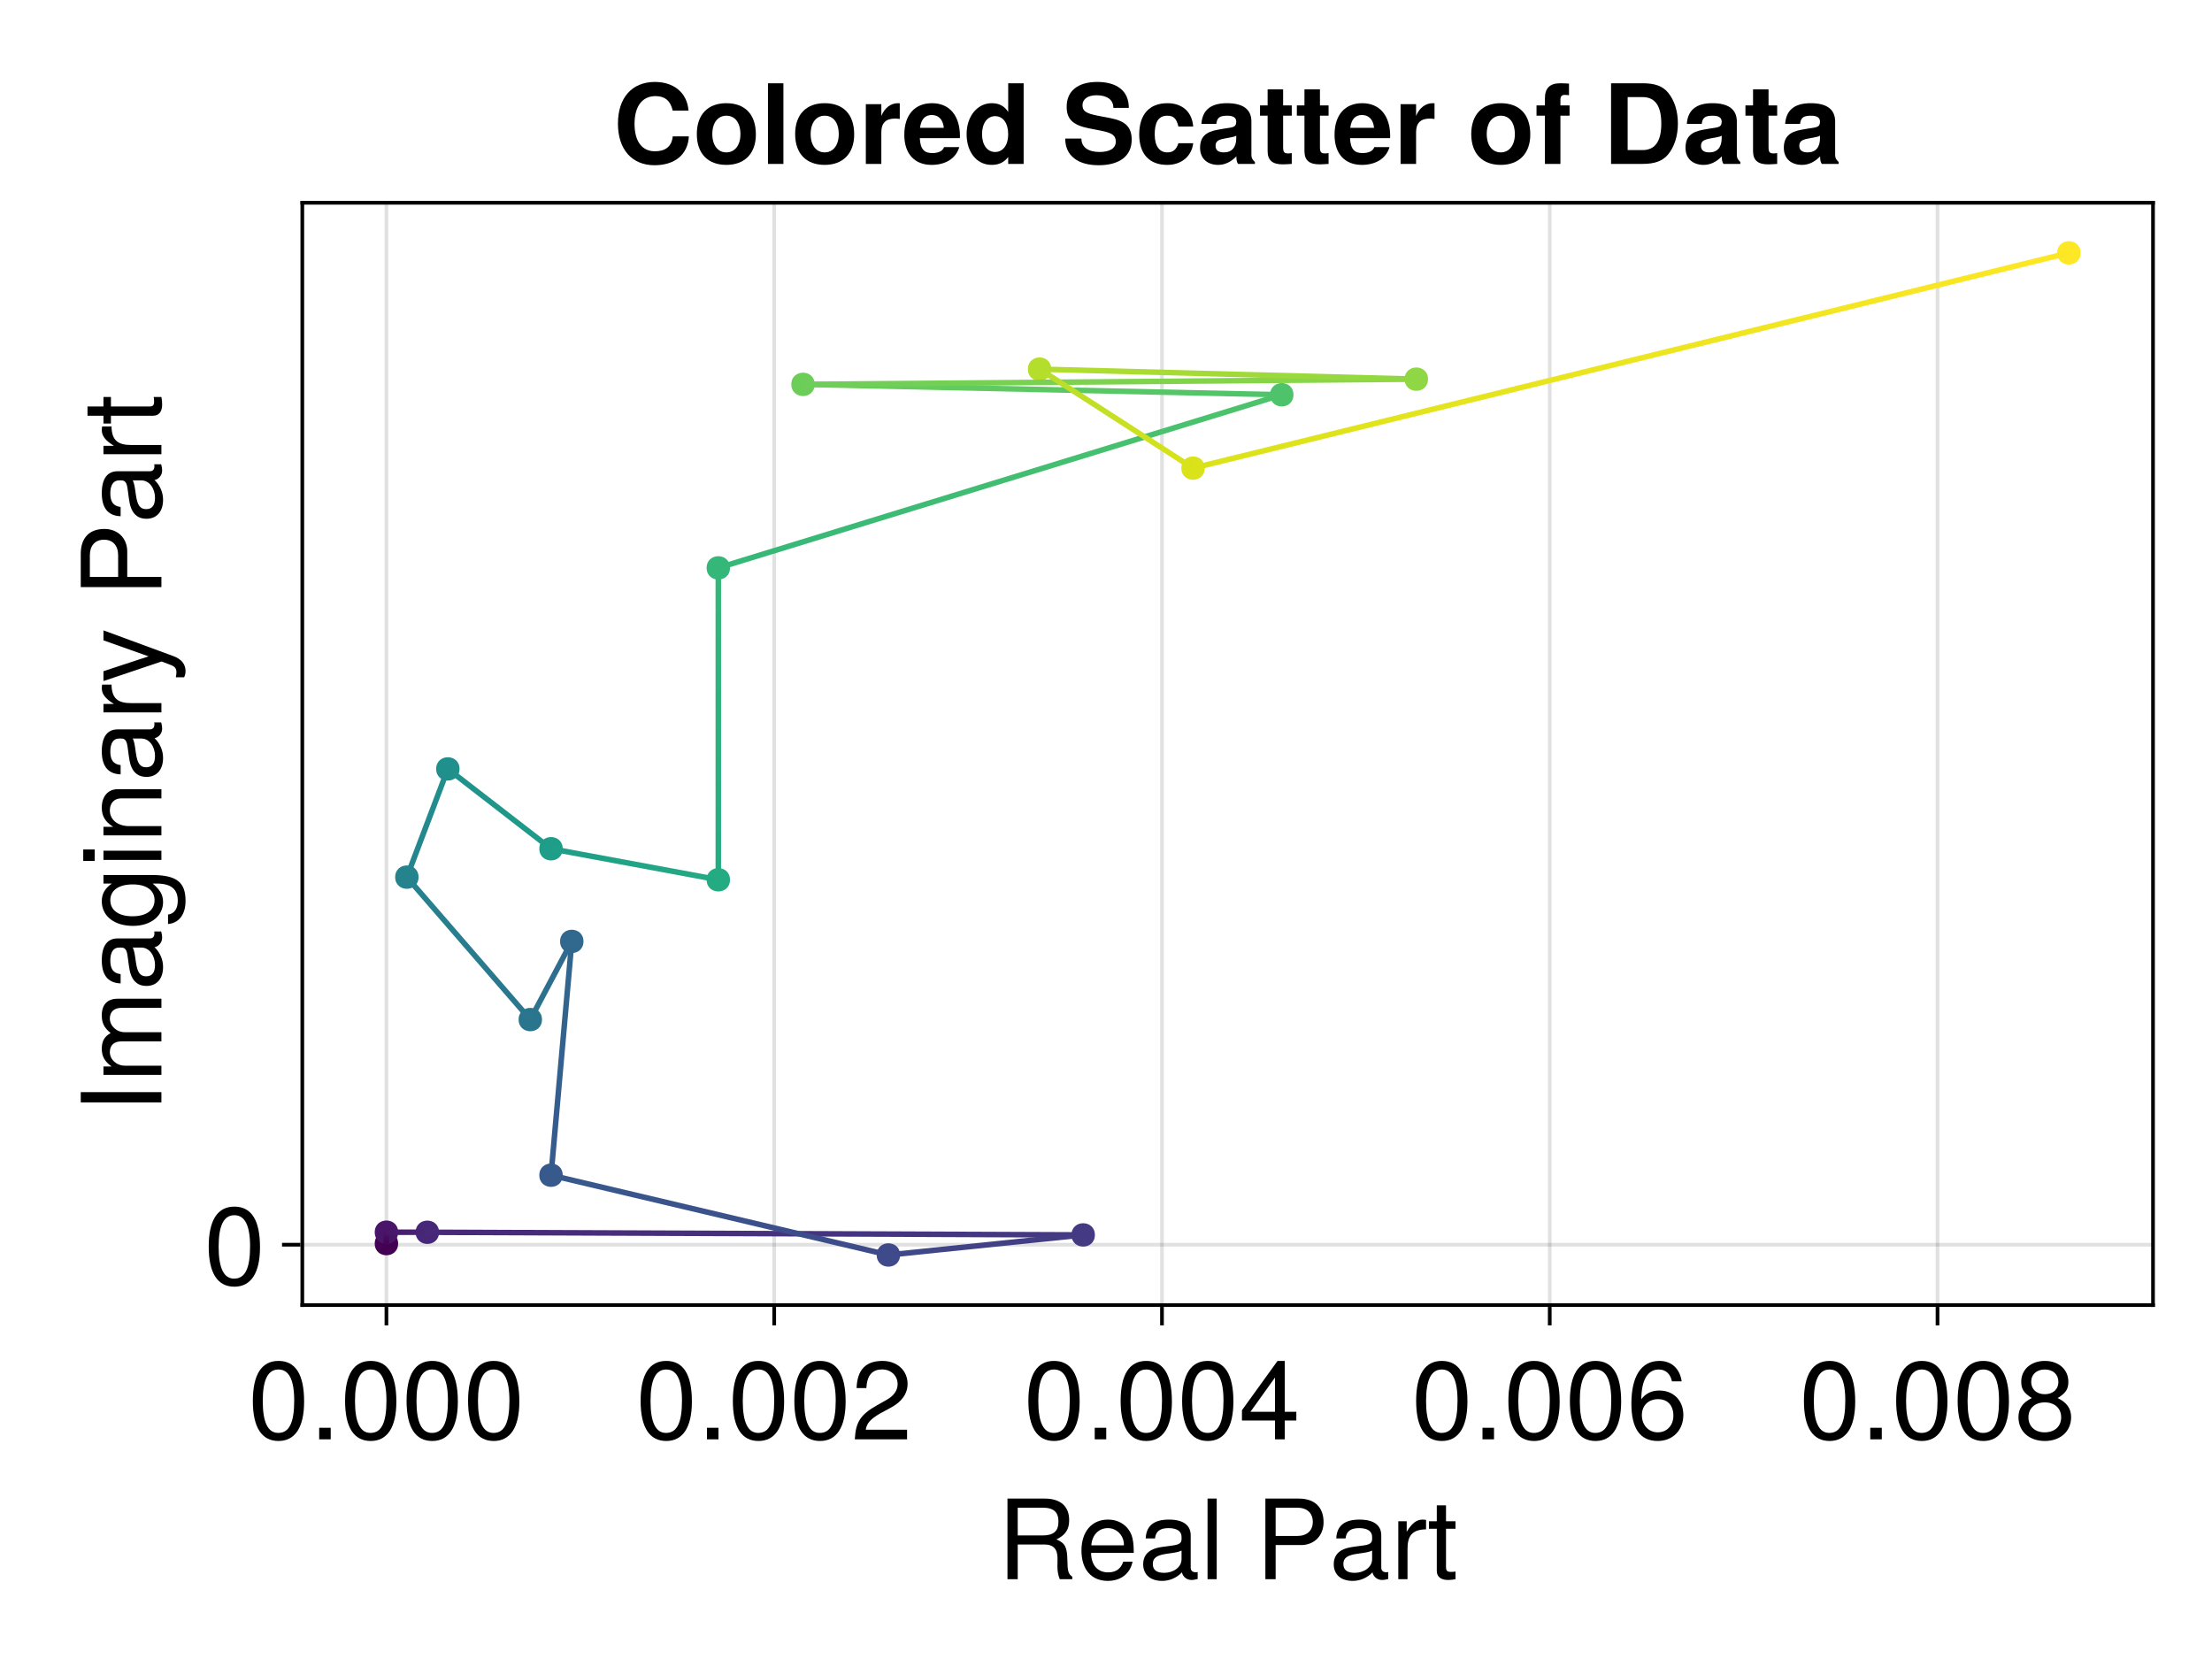 <?xml version="1.0" encoding="UTF-8"?>
<svg xmlns="http://www.w3.org/2000/svg" xmlns:xlink="http://www.w3.org/1999/xlink" width="600" height="450" viewBox="0 0 600 450">
<defs>
<g>
<g id="glyph-0-0-4bdaab80">
<path d="M 20.375 0 C 20.375 0 16.984 0 16.984 0 C 16.594 -0.906 16.312 -2.219 16.344 -3.562 C 16.344 -3.562 16.375 -5.516 16.375 -5.516 C 16.406 -8.219 15.234 -9.422 12.781 -9.422 C 12.781 -9.422 5.578 -9.422 5.578 -9.422 C 5.578 -9.422 5.578 0 5.578 0 C 5.578 0 2.797 0 2.797 0 C 2.797 0 2.797 -21.875 2.797 -21.875 C 2.797 -21.875 12.875 -21.875 12.875 -21.875 C 17.156 -21.875 19.531 -19.797 19.531 -16.016 C 19.531 -13.531 18.547 -12 16.078 -10.797 C 18.453 -9.781 18.984 -8.703 19.047 -5.094 C 19.078 -2.188 19.312 -1.406 20.375 -0.688 C 20.375 -0.688 20.375 0 20.375 0 Z M 16.625 -15.625 C 16.625 -18.094 15.453 -19.406 12.328 -19.406 C 12.328 -19.406 5.578 -19.406 5.578 -19.406 C 5.578 -19.406 5.578 -11.875 5.578 -11.875 C 5.578 -11.875 12.328 -11.875 12.328 -11.875 C 15.297 -11.875 16.625 -13.047 16.625 -15.625 Z M 16.625 -15.625 "/>
</g>
<g id="glyph-0-1-4bdaab80">
<path d="M 16.047 -0.062 C 15.234 0.156 14.844 0.203 14.344 0.203 C 13.109 0.203 12.031 -0.656 11.766 -1.859 C 10.375 -0.391 8.438 0.453 6.422 0.453 C 3.234 0.453 1.266 -1.234 1.266 -4.078 C 1.266 -6 2.188 -7.406 4.016 -8.156 C 4.984 -8.547 5.516 -8.672 9.062 -9.125 C 11.047 -9.359 11.672 -9.812 11.672 -10.859 C 11.672 -10.859 11.672 -11.516 11.672 -11.516 C 11.672 -13.016 10.406 -13.859 8.156 -13.859 C 5.812 -13.859 4.688 -12.984 4.469 -11.062 C 4.469 -11.062 1.953 -11.062 1.953 -11.062 C 2.094 -14.703 4.438 -16.172 8.25 -16.172 C 12.125 -16.172 14.156 -14.672 14.156 -11.875 C 14.156 -11.875 14.156 -3.125 14.156 -3.125 C 14.156 -2.344 14.641 -1.891 15.516 -1.891 C 15.656 -1.891 15.781 -1.891 16.047 -1.953 C 16.047 -1.953 16.047 -0.062 16.047 -0.062 Z M 11.672 -5.438 C 11.672 -5.438 11.672 -7.766 11.672 -7.766 C 10.828 -7.375 10.297 -7.266 7.656 -6.906 C 4.984 -6.516 3.875 -5.797 3.875 -4.141 C 3.875 -2.438 5.016 -1.734 6.953 -1.734 C 9.391 -1.734 11.672 -3.188 11.672 -5.438 Z M 11.672 -5.438 "/>
</g>
<g id="glyph-0-2-4bdaab80">
</g>
<g id="glyph-0-3-4bdaab80">
<path d="M 18.516 -15.453 C 18.516 -11.812 15.984 -9.266 12.391 -9.266 C 12.391 -9.266 5.516 -9.266 5.516 -9.266 C 5.516 -9.266 5.516 0 5.516 0 C 5.516 0 2.734 0 2.734 0 C 2.734 0 2.734 -21.875 2.734 -21.875 C 2.734 -21.875 11.766 -21.875 11.766 -21.875 C 16.078 -21.875 18.516 -19.562 18.516 -15.453 Z M 15.594 -15.562 C 15.594 -17.969 14.016 -19.406 11.344 -19.406 C 11.344 -19.406 5.516 -19.406 5.516 -19.406 C 5.516 -19.406 5.516 -11.734 5.516 -11.734 C 5.516 -11.734 11.344 -11.734 11.344 -11.734 C 14.016 -11.734 15.594 -13.172 15.594 -15.562 Z M 15.594 -15.562 "/>
</g>
<g id="glyph-0-4-4bdaab80">
<path d="M 9.625 -13.531 C 5.766 -13.469 4.594 -11.703 4.594 -8.156 C 4.594 -8.156 4.594 0 4.594 0 C 4.594 0 2.094 0 2.094 0 C 2.094 0 2.094 -15.719 2.094 -15.719 C 2.094 -15.719 4.375 -15.719 4.375 -15.719 C 4.375 -15.719 4.375 -12.875 4.375 -12.875 C 5.812 -15.203 7.047 -16.172 8.672 -16.172 C 9 -16.172 9.203 -16.141 9.625 -16.078 C 9.625 -16.078 9.625 -13.531 9.625 -13.531 Z M 9.625 -13.531 "/>
</g>
<g id="glyph-1-0-4bdaab80">
<path d="M 15.391 -7.141 C 15.391 -7.141 3.812 -7.141 3.812 -7.141 C 3.875 -3.547 5.812 -1.859 8.438 -1.859 C 10.438 -1.859 11.844 -2.703 12.547 -4.766 C 12.547 -4.766 15.062 -4.766 15.062 -4.766 C 14.438 -1.594 11.938 0.453 8.344 0.453 C 3.938 0.453 1.203 -2.609 1.203 -7.766 C 1.203 -12.938 4.016 -16.172 8.406 -16.172 C 11.344 -16.172 13.734 -14.609 14.766 -12.031 C 15.203 -10.859 15.391 -9.422 15.391 -7.141 Z M 12.719 -9.359 C 12.719 -11.812 10.828 -13.859 8.375 -13.859 C 5.844 -13.859 4.078 -11.969 3.875 -9.188 C 3.875 -9.188 12.688 -9.188 12.688 -9.188 C 12.719 -9.234 12.719 -9.359 12.719 -9.359 Z M 12.719 -9.359 "/>
</g>
<g id="glyph-1-1-4bdaab80">
<path d="M 4.531 0 C 4.531 0 2.047 0 2.047 0 C 2.047 0 2.047 -21.875 2.047 -21.875 C 2.047 -21.875 4.531 -21.875 4.531 -21.875 C 4.531 -21.875 4.531 0 4.531 0 Z M 4.531 0 "/>
</g>
<g id="glyph-1-2-4bdaab80">
<path d="M 7.625 0 C 6.781 0.156 6.188 0.203 5.578 0.203 C 3.625 0.203 2.547 -0.688 2.547 -2.281 C 2.547 -2.281 2.547 -13.688 2.547 -13.688 C 2.547 -13.688 0.422 -13.688 0.422 -13.688 C 0.422 -13.688 0.422 -15.719 0.422 -15.719 C 0.422 -15.719 2.547 -15.719 2.547 -15.719 C 2.547 -15.719 2.547 -20.047 2.547 -20.047 C 2.547 -20.047 5.047 -20.047 5.047 -20.047 C 5.047 -20.047 5.047 -15.719 5.047 -15.719 C 5.047 -15.719 7.625 -15.719 7.625 -15.719 C 7.625 -15.719 7.625 -13.688 7.625 -13.688 C 7.625 -13.688 5.047 -13.688 5.047 -13.688 C 5.047 -13.688 5.047 -3.391 5.047 -3.391 C 5.047 -2.281 5.344 -1.984 6.422 -1.984 C 6.906 -1.984 7.297 -2.016 7.625 -2.094 C 7.625 -2.094 7.625 0 7.625 0 Z M 7.625 0 "/>
</g>
<g id="glyph-2-0-4bdaab80">
<path d="M 16.047 -0.062 C 15.234 0.156 14.844 0.203 14.344 0.203 C 13.109 0.203 12.031 -0.656 11.766 -1.859 C 10.375 -0.391 8.438 0.453 6.422 0.453 C 3.234 0.453 1.266 -1.234 1.266 -4.078 C 1.266 -6 2.188 -7.406 4.016 -8.156 C 4.984 -8.547 5.516 -8.672 9.062 -9.125 C 11.047 -9.359 11.672 -9.812 11.672 -10.859 C 11.672 -10.859 11.672 -11.516 11.672 -11.516 C 11.672 -13.016 10.406 -13.859 8.156 -13.859 C 5.812 -13.859 4.688 -12.984 4.469 -11.062 C 4.469 -11.062 1.953 -11.062 1.953 -11.062 C 2.094 -14.703 4.438 -16.172 8.25 -16.172 C 12.125 -16.172 14.156 -14.672 14.156 -11.875 C 14.156 -11.875 14.156 -3.125 14.156 -3.125 C 14.156 -2.344 14.641 -1.891 15.516 -1.891 C 15.656 -1.891 15.781 -1.891 16.047 -1.953 C 16.047 -1.953 16.047 -0.062 16.047 -0.062 Z M 11.672 -5.438 C 11.672 -5.438 11.672 -7.766 11.672 -7.766 C 10.828 -7.375 10.297 -7.266 7.656 -6.906 C 4.984 -6.516 3.875 -5.797 3.875 -4.141 C 3.875 -2.438 5.016 -1.734 6.953 -1.734 C 9.391 -1.734 11.672 -3.188 11.672 -5.438 Z M 11.672 -5.438 "/>
</g>
<g id="glyph-3-0-4bdaab80">
<path d="M 15.203 -10.234 C 15.203 -3.234 12.75 0.453 8.25 0.453 C 3.688 0.453 1.297 -3.234 1.297 -10.406 C 1.297 -17.547 3.656 -21.266 8.25 -21.266 C 12.875 -21.266 15.203 -17.609 15.203 -10.234 Z M 12.516 -10.469 C 12.516 -16.172 11.094 -18.938 8.25 -18.938 C 5.406 -18.938 3.984 -16.203 3.984 -10.375 C 3.984 -4.562 5.406 -1.734 8.188 -1.734 C 11.125 -1.734 12.516 -4.438 12.516 -10.469 Z M 12.516 -10.469 "/>
</g>
<g id="glyph-3-1-4bdaab80">
<path d="M 5.734 0 C 5.734 0 2.609 0 2.609 0 C 2.609 0 2.609 -3.125 2.609 -3.125 C 2.609 -3.125 5.734 -3.125 5.734 -3.125 C 5.734 -3.125 5.734 0 5.734 0 Z M 5.734 0 "/>
</g>
<g id="glyph-4-0-4bdaab80">
<path d="M 15.203 -10.234 C 15.203 -3.234 12.75 0.453 8.25 0.453 C 3.688 0.453 1.297 -3.234 1.297 -10.406 C 1.297 -17.547 3.656 -21.266 8.25 -21.266 C 12.875 -21.266 15.203 -17.609 15.203 -10.234 Z M 12.516 -10.469 C 12.516 -16.172 11.094 -18.938 8.25 -18.938 C 5.406 -18.938 3.984 -16.203 3.984 -10.375 C 3.984 -4.562 5.406 -1.734 8.188 -1.734 C 11.125 -1.734 12.516 -4.438 12.516 -10.469 Z M 12.516 -10.469 "/>
</g>
<g id="glyph-4-1-4bdaab80">
<path d="M 5.734 0 C 5.734 0 2.609 0 2.609 0 C 2.609 0 2.609 -3.125 2.609 -3.125 C 2.609 -3.125 5.734 -3.125 5.734 -3.125 C 5.734 -3.125 5.734 0 5.734 0 Z M 5.734 0 "/>
</g>
<g id="glyph-4-2-4bdaab80">
<path d="M 15.328 -15.031 C 15.328 -12.422 13.797 -10.203 10.828 -8.609 C 10.828 -8.609 7.828 -6.984 7.828 -6.984 C 5.219 -5.453 4.266 -4.344 3.984 -2.609 C 3.984 -2.609 15.188 -2.609 15.188 -2.609 C 15.188 -2.609 15.188 0 15.188 0 C 15.188 0 1.016 0 1.016 0 C 1.266 -4.688 2.547 -6.688 6.984 -9.203 C 6.984 -9.203 9.75 -10.766 9.75 -10.766 C 11.641 -11.844 12.625 -13.297 12.625 -14.969 C 12.625 -17.25 10.828 -18.953 8.438 -18.953 C 5.812 -18.953 4.344 -17.453 4.141 -13.891 C 4.141 -13.891 1.5 -13.891 1.5 -13.891 C 1.656 -19.047 4.172 -21.266 8.516 -21.266 C 12.547 -21.266 15.328 -18.625 15.328 -15.031 Z M 15.328 -15.031 "/>
</g>
<g id="glyph-5-0-4bdaab80">
<path d="M 15.203 -10.234 C 15.203 -3.234 12.75 0.453 8.25 0.453 C 3.688 0.453 1.297 -3.234 1.297 -10.406 C 1.297 -17.547 3.656 -21.266 8.25 -21.266 C 12.875 -21.266 15.203 -17.609 15.203 -10.234 Z M 12.516 -10.469 C 12.516 -16.172 11.094 -18.938 8.25 -18.938 C 5.406 -18.938 3.984 -16.203 3.984 -10.375 C 3.984 -4.562 5.406 -1.734 8.188 -1.734 C 11.125 -1.734 12.516 -4.438 12.516 -10.469 Z M 12.516 -10.469 "/>
</g>
<g id="glyph-5-1-4bdaab80">
<path d="M 5.734 0 C 5.734 0 2.609 0 2.609 0 C 2.609 0 2.609 -3.125 2.609 -3.125 C 2.609 -3.125 5.734 -3.125 5.734 -3.125 C 5.734 -3.125 5.734 0 5.734 0 Z M 5.734 0 "/>
</g>
<g id="glyph-6-0-4bdaab80">
<path d="M 15.203 -10.234 C 15.203 -3.234 12.75 0.453 8.25 0.453 C 3.688 0.453 1.297 -3.234 1.297 -10.406 C 1.297 -17.547 3.656 -21.266 8.25 -21.266 C 12.875 -21.266 15.203 -17.609 15.203 -10.234 Z M 12.516 -10.469 C 12.516 -16.172 11.094 -18.938 8.25 -18.938 C 5.406 -18.938 3.984 -16.203 3.984 -10.375 C 3.984 -4.562 5.406 -1.734 8.188 -1.734 C 11.125 -1.734 12.516 -4.438 12.516 -10.469 Z M 12.516 -10.469 "/>
</g>
<g id="glyph-7-0-4bdaab80">
<path d="M 15.203 -10.234 C 15.203 -3.234 12.75 0.453 8.25 0.453 C 3.688 0.453 1.297 -3.234 1.297 -10.406 C 1.297 -17.547 3.656 -21.266 8.25 -21.266 C 12.875 -21.266 15.203 -17.609 15.203 -10.234 Z M 12.516 -10.469 C 12.516 -16.172 11.094 -18.938 8.25 -18.938 C 5.406 -18.938 3.984 -16.203 3.984 -10.375 C 3.984 -4.562 5.406 -1.734 8.188 -1.734 C 11.125 -1.734 12.516 -4.438 12.516 -10.469 Z M 12.516 -10.469 "/>
</g>
<g id="glyph-7-1-4bdaab80">
<path d="M 15.594 -5.094 C 15.594 -5.094 12.453 -5.094 12.453 -5.094 C 12.453 -5.094 12.453 0 12.453 0 C 12.453 0 9.812 0 9.812 0 C 9.812 0 9.812 -5.094 9.812 -5.094 C 9.812 -5.094 0.844 -5.094 0.844 -5.094 C 0.844 -5.094 0.844 -7.891 0.844 -7.891 C 0.844 -7.891 10.5 -21.266 10.5 -21.266 C 10.5 -21.266 12.453 -21.266 12.453 -21.266 C 12.453 -21.266 12.453 -7.469 12.453 -7.469 C 12.453 -7.469 15.594 -7.469 15.594 -7.469 C 15.594 -7.469 15.594 -5.094 15.594 -5.094 Z M 9.812 -7.469 C 9.812 -7.469 9.812 -16.766 9.812 -16.766 C 9.812 -16.766 3.156 -7.469 3.156 -7.469 C 3.156 -7.469 9.812 -7.469 9.812 -7.469 Z M 9.812 -7.469 "/>
</g>
<g id="glyph-7-2-4bdaab80">
<path d="M 15.391 -6.594 C 15.391 -2.438 12.484 0.453 8.438 0.453 C 3.562 0.453 1.297 -3.062 1.297 -9.688 C 1.297 -17.094 3.953 -21.266 8.906 -21.266 C 12.156 -21.266 14.438 -19.203 14.938 -15.719 C 14.938 -15.719 12.297 -15.719 12.297 -15.719 C 11.875 -17.766 10.594 -18.938 8.734 -18.938 C 5.703 -18.938 4.016 -16.047 3.984 -10.859 C 5.125 -12.422 6.781 -13.234 8.875 -13.234 C 12.688 -13.234 15.391 -10.562 15.391 -6.594 Z M 12.688 -6.391 C 12.688 -9.234 11.094 -10.891 8.547 -10.891 C 5.938 -10.891 4.141 -9.188 4.141 -6.547 C 4.141 -3.812 6 -1.891 8.453 -1.891 C 10.891 -1.891 12.688 -3.719 12.688 -6.391 Z M 12.688 -6.391 "/>
</g>
<g id="glyph-8-0-4bdaab80">
<path d="M 15.203 -10.234 C 15.203 -3.234 12.75 0.453 8.25 0.453 C 3.688 0.453 1.297 -3.234 1.297 -10.406 C 1.297 -17.547 3.656 -21.266 8.25 -21.266 C 12.875 -21.266 15.203 -17.609 15.203 -10.234 Z M 12.516 -10.469 C 12.516 -16.172 11.094 -18.938 8.25 -18.938 C 5.406 -18.938 3.984 -16.203 3.984 -10.375 C 3.984 -4.562 5.406 -1.734 8.188 -1.734 C 11.125 -1.734 12.516 -4.438 12.516 -10.469 Z M 12.516 -10.469 "/>
</g>
<g id="glyph-8-1-4bdaab80">
<path d="M 5.734 0 C 5.734 0 2.609 0 2.609 0 C 2.609 0 2.609 -3.125 2.609 -3.125 C 2.609 -3.125 5.734 -3.125 5.734 -3.125 C 5.734 -3.125 5.734 0 5.734 0 Z M 5.734 0 "/>
</g>
<g id="glyph-9-0-4bdaab80">
<path d="M 15.203 -10.234 C 15.203 -3.234 12.75 0.453 8.25 0.453 C 3.688 0.453 1.297 -3.234 1.297 -10.406 C 1.297 -17.547 3.656 -21.266 8.25 -21.266 C 12.875 -21.266 15.203 -17.609 15.203 -10.234 Z M 12.516 -10.469 C 12.516 -16.172 11.094 -18.938 8.25 -18.938 C 5.406 -18.938 3.984 -16.203 3.984 -10.375 C 3.984 -4.562 5.406 -1.734 8.188 -1.734 C 11.125 -1.734 12.516 -4.438 12.516 -10.469 Z M 12.516 -10.469 "/>
</g>
<g id="glyph-10-0-4bdaab80">
<path d="M 15.391 -6 C 15.391 -2.125 12.453 0.453 8.25 0.453 C 4.047 0.453 1.109 -2.125 1.109 -6.031 C 1.109 -8.375 2.312 -10.016 4.734 -11.188 C 2.578 -12.547 1.859 -13.625 1.859 -15.594 C 1.859 -18.938 4.5 -21.266 8.25 -21.266 C 12.031 -21.266 14.641 -18.938 14.641 -15.594 C 14.641 -13.594 13.922 -12.516 11.734 -11.188 C 14.188 -10.016 15.391 -8.375 15.391 -6 Z M 11.938 -15.547 C 11.938 -17.609 10.5 -18.938 8.25 -18.938 C 6.031 -18.938 4.562 -17.609 4.562 -15.562 C 4.562 -13.562 6.031 -12.234 8.25 -12.234 C 10.469 -12.234 11.938 -13.562 11.938 -15.547 Z M 12.688 -5.969 C 12.688 -8.453 10.891 -10.016 8.25 -10.016 C 5.609 -10.016 3.812 -8.453 3.812 -5.969 C 3.812 -3.484 5.609 -1.891 8.188 -1.891 C 10.891 -1.891 12.688 -3.453 12.688 -5.969 Z M 12.688 -5.969 "/>
</g>
<g id="glyph-11-0-4bdaab80">
<path d="M 0 -5.797 C 0 -5.797 0 -3 0 -3 C 0 -3 -21.875 -3 -21.875 -3 C -21.875 -3 -21.875 -5.797 -21.875 -5.797 C -21.875 -5.797 0 -5.797 0 -5.797 Z M 0 -5.797 "/>
</g>
<g id="glyph-11-1-4bdaab80">
<path d="M -2.578 -14.672 C 4.344 -14.672 6.547 -12.562 6.547 -7.656 C 6.547 -3.953 4.766 -1.656 1.797 -1.375 C 1.797 -1.375 1.797 -3.938 1.797 -3.938 C 3.719 -4.234 4.438 -5.766 4.438 -7.734 C 4.438 -10.656 2.844 -12.359 -1.312 -12.359 C -1.312 -12.359 -2.375 -12.359 -2.375 -12.359 C -0.391 -10.703 0.453 -9.328 0.453 -7.344 C 0.453 -3.656 -2.766 -0.875 -7.703 -0.875 C -12.812 -0.875 -16.172 -3.562 -16.172 -7.562 C -16.172 -9.562 -15.297 -11.094 -13.438 -12.359 C -13.438 -12.359 -15.719 -12.359 -15.719 -12.359 C -15.719 -12.359 -15.719 -14.672 -15.719 -14.672 C -15.719 -14.672 -2.578 -14.672 -2.578 -14.672 Z M -7.766 -12.125 C -11.578 -12.125 -13.859 -10.531 -13.859 -7.828 C -13.859 -5.156 -11.641 -3.484 -7.859 -3.484 C -4.047 -3.484 -1.859 -5.125 -1.859 -7.859 C -1.859 -10.5 -4.016 -12.125 -7.766 -12.125 Z M -7.766 -12.125 "/>
</g>
<g id="glyph-11-2-4bdaab80">
<path d="M 0 -4.594 C 0 -4.594 0 -2.094 0 -2.094 C 0 -2.094 -15.719 -2.094 -15.719 -2.094 C -15.719 -2.094 -15.719 -4.594 -15.719 -4.594 C -15.719 -4.594 0 -4.594 0 -4.594 Z M -18.094 -4.922 C -18.094 -4.922 -18.094 -1.797 -18.094 -1.797 C -18.094 -1.797 -21.203 -1.797 -21.203 -1.797 C -21.203 -1.797 -21.203 -4.922 -21.203 -4.922 C -21.203 -4.922 -18.094 -4.922 -18.094 -4.922 Z M -18.094 -4.922 "/>
</g>
<g id="glyph-12-0-4bdaab80">
<path d="M 0 -22.797 C 0 -22.797 0 -20.312 0 -20.312 C 0 -20.312 -10.828 -20.312 -10.828 -20.312 C -12.812 -20.312 -13.984 -19.266 -13.984 -17.438 C -13.984 -15.391 -12.156 -13.703 -9.875 -13.703 C -9.875 -13.703 0 -13.703 0 -13.703 C 0 -13.703 0 -11.219 0 -11.219 C 0 -11.219 -10.828 -11.219 -10.828 -11.219 C -12.844 -11.219 -13.984 -10.172 -13.984 -8.312 C -13.984 -6.266 -12.156 -4.625 -9.875 -4.625 C -9.875 -4.625 0 -4.625 0 -4.625 C 0 -4.625 0 -2.125 0 -2.125 C 0 -2.125 -15.719 -2.125 -15.719 -2.125 C -15.719 -2.125 -15.719 -4.406 -15.719 -4.406 C -15.719 -4.406 -13.5 -4.406 -13.5 -4.406 C -15.391 -5.766 -16.172 -7.141 -16.172 -9.234 C -16.172 -11.281 -15.453 -12.547 -13.766 -13.469 C -15.547 -14.938 -16.172 -16.203 -16.172 -18.297 C -16.172 -21.234 -14.609 -22.797 -11.797 -22.797 C -11.797 -22.797 0 -22.797 0 -22.797 Z M 0 -22.797 "/>
</g>
<g id="glyph-13-0-4bdaab80">
<path d="M -0.062 -16.047 C 0.156 -15.234 0.203 -14.844 0.203 -14.344 C 0.203 -13.109 -0.656 -12.031 -1.859 -11.766 C -0.391 -10.375 0.453 -8.438 0.453 -6.422 C 0.453 -3.234 -1.234 -1.266 -4.078 -1.266 C -6 -1.266 -7.406 -2.188 -8.156 -4.016 C -8.547 -4.984 -8.672 -5.516 -9.125 -9.062 C -9.359 -11.047 -9.812 -11.672 -10.859 -11.672 C -10.859 -11.672 -11.516 -11.672 -11.516 -11.672 C -13.016 -11.672 -13.859 -10.406 -13.859 -8.156 C -13.859 -5.812 -12.984 -4.688 -11.062 -4.469 C -11.062 -4.469 -11.062 -1.953 -11.062 -1.953 C -14.703 -2.094 -16.172 -4.438 -16.172 -8.25 C -16.172 -12.125 -14.672 -14.156 -11.875 -14.156 C -11.875 -14.156 -3.125 -14.156 -3.125 -14.156 C -2.344 -14.156 -1.891 -14.641 -1.891 -15.516 C -1.891 -15.656 -1.891 -15.781 -1.953 -16.047 C -1.953 -16.047 -0.062 -16.047 -0.062 -16.047 Z M -5.438 -11.672 C -5.438 -11.672 -7.766 -11.672 -7.766 -11.672 C -7.375 -10.828 -7.266 -10.297 -6.906 -7.656 C -6.516 -4.984 -5.797 -3.875 -4.141 -3.875 C -2.438 -3.875 -1.734 -5.016 -1.734 -6.953 C -1.734 -9.391 -3.188 -11.672 -5.438 -11.672 Z M -5.438 -11.672 "/>
</g>
<g id="glyph-14-0-4bdaab80">
<path d="M 0 -14.609 C 0 -14.609 0 -12.125 0 -12.125 C 0 -12.125 -10.891 -12.125 -10.891 -12.125 C -12.781 -12.125 -13.984 -10.859 -13.984 -8.875 C -13.984 -6.328 -11.875 -4.594 -8.672 -4.594 C -8.672 -4.594 0 -4.594 0 -4.594 C 0 -4.594 0 -2.094 0 -2.094 C 0 -2.094 -15.719 -2.094 -15.719 -2.094 C -15.719 -2.094 -15.719 -4.406 -15.719 -4.406 C -15.719 -4.406 -13.078 -4.406 -13.078 -4.406 C -15.266 -5.797 -16.172 -7.297 -16.172 -9.625 C -16.172 -12.656 -14.484 -14.609 -11.875 -14.609 C -11.875 -14.609 0 -14.609 0 -14.609 Z M 0 -14.609 "/>
</g>
<g id="glyph-15-0-4bdaab80">
<path d="M -0.062 -16.047 C 0.156 -15.234 0.203 -14.844 0.203 -14.344 C 0.203 -13.109 -0.656 -12.031 -1.859 -11.766 C -0.391 -10.375 0.453 -8.438 0.453 -6.422 C 0.453 -3.234 -1.234 -1.266 -4.078 -1.266 C -6 -1.266 -7.406 -2.188 -8.156 -4.016 C -8.547 -4.984 -8.672 -5.516 -9.125 -9.062 C -9.359 -11.047 -9.812 -11.672 -10.859 -11.672 C -10.859 -11.672 -11.516 -11.672 -11.516 -11.672 C -13.016 -11.672 -13.859 -10.406 -13.859 -8.156 C -13.859 -5.812 -12.984 -4.688 -11.062 -4.469 C -11.062 -4.469 -11.062 -1.953 -11.062 -1.953 C -14.703 -2.094 -16.172 -4.438 -16.172 -8.25 C -16.172 -12.125 -14.672 -14.156 -11.875 -14.156 C -11.875 -14.156 -3.125 -14.156 -3.125 -14.156 C -2.344 -14.156 -1.891 -14.641 -1.891 -15.516 C -1.891 -15.656 -1.891 -15.781 -1.953 -16.047 C -1.953 -16.047 -0.062 -16.047 -0.062 -16.047 Z M -5.438 -11.672 C -5.438 -11.672 -7.766 -11.672 -7.766 -11.672 C -7.375 -10.828 -7.266 -10.297 -6.906 -7.656 C -6.516 -4.984 -5.797 -3.875 -4.141 -3.875 C -2.438 -3.875 -1.734 -5.016 -1.734 -6.953 C -1.734 -9.391 -3.188 -11.672 -5.438 -11.672 Z M -5.438 -11.672 "/>
</g>
<g id="glyph-15-1-4bdaab80">
<path d="M -13.531 -9.625 C -13.469 -5.766 -11.703 -4.594 -8.156 -4.594 C -8.156 -4.594 0 -4.594 0 -4.594 C 0 -4.594 0 -2.094 0 -2.094 C 0 -2.094 -15.719 -2.094 -15.719 -2.094 C -15.719 -2.094 -15.719 -4.375 -15.719 -4.375 C -15.719 -4.375 -12.875 -4.375 -12.875 -4.375 C -15.203 -5.812 -16.172 -7.047 -16.172 -8.672 C -16.172 -9 -16.141 -9.203 -16.078 -9.625 C -16.078 -9.625 -13.531 -9.625 -13.531 -9.625 Z M -13.531 -9.625 "/>
</g>
<g id="glyph-15-2-4bdaab80">
<path d="M -15.719 -14.344 C -15.719 -14.344 3.297 -7.344 3.297 -7.344 C 5.547 -6.516 6.547 -5.062 6.547 -3.297 C 6.547 -2.641 6.422 -2.125 6.156 -1.625 C 6.156 -1.625 3.906 -1.625 3.906 -1.625 C 4.016 -2.156 4.078 -2.578 4.078 -2.938 C 4.078 -4.016 3.656 -4.531 2.547 -4.953 C 2.547 -4.953 0.062 -5.906 0.062 -5.906 C 0.062 -5.906 -15.719 -0.594 -15.719 -0.594 C -15.719 -0.594 -15.719 -3.266 -15.719 -3.266 C -15.719 -3.266 -3.484 -7.297 -3.484 -7.297 C -3.484 -7.297 -15.719 -11.641 -15.719 -11.641 C -15.719 -11.641 -15.719 -14.344 -15.719 -14.344 Z M -15.719 -14.344 "/>
</g>
<g id="glyph-15-3-4bdaab80">
</g>
<g id="glyph-15-4-4bdaab80">
<path d="M -15.453 -18.516 C -11.812 -18.516 -9.266 -15.984 -9.266 -12.391 C -9.266 -12.391 -9.266 -5.516 -9.266 -5.516 C -9.266 -5.516 0 -5.516 0 -5.516 C 0 -5.516 0 -2.734 0 -2.734 C 0 -2.734 -21.875 -2.734 -21.875 -2.734 C -21.875 -2.734 -21.875 -11.766 -21.875 -11.766 C -21.875 -16.078 -19.562 -18.516 -15.453 -18.516 Z M -15.562 -15.594 C -17.969 -15.594 -19.406 -14.016 -19.406 -11.344 C -19.406 -11.344 -19.406 -5.516 -19.406 -5.516 C -19.406 -5.516 -11.734 -5.516 -11.734 -5.516 C -11.734 -5.516 -11.734 -11.344 -11.734 -11.344 C -11.734 -14.016 -13.172 -15.594 -15.562 -15.594 Z M -15.562 -15.594 "/>
</g>
<g id="glyph-16-0-4bdaab80">
<path d="M -0.062 -16.047 C 0.156 -15.234 0.203 -14.844 0.203 -14.344 C 0.203 -13.109 -0.656 -12.031 -1.859 -11.766 C -0.391 -10.375 0.453 -8.438 0.453 -6.422 C 0.453 -3.234 -1.234 -1.266 -4.078 -1.266 C -6 -1.266 -7.406 -2.188 -8.156 -4.016 C -8.547 -4.984 -8.672 -5.516 -9.125 -9.062 C -9.359 -11.047 -9.812 -11.672 -10.859 -11.672 C -10.859 -11.672 -11.516 -11.672 -11.516 -11.672 C -13.016 -11.672 -13.859 -10.406 -13.859 -8.156 C -13.859 -5.812 -12.984 -4.688 -11.062 -4.469 C -11.062 -4.469 -11.062 -1.953 -11.062 -1.953 C -14.703 -2.094 -16.172 -4.438 -16.172 -8.25 C -16.172 -12.125 -14.672 -14.156 -11.875 -14.156 C -11.875 -14.156 -3.125 -14.156 -3.125 -14.156 C -2.344 -14.156 -1.891 -14.641 -1.891 -15.516 C -1.891 -15.656 -1.891 -15.781 -1.953 -16.047 C -1.953 -16.047 -0.062 -16.047 -0.062 -16.047 Z M -5.438 -11.672 C -5.438 -11.672 -7.766 -11.672 -7.766 -11.672 C -7.375 -10.828 -7.266 -10.297 -6.906 -7.656 C -6.516 -4.984 -5.797 -3.875 -4.141 -3.875 C -2.438 -3.875 -1.734 -5.016 -1.734 -6.953 C -1.734 -9.391 -3.188 -11.672 -5.438 -11.672 Z M -5.438 -11.672 "/>
</g>
<g id="glyph-17-0-4bdaab80">
<path d="M -13.531 -9.625 C -13.469 -5.766 -11.703 -4.594 -8.156 -4.594 C -8.156 -4.594 0 -4.594 0 -4.594 C 0 -4.594 0 -2.094 0 -2.094 C 0 -2.094 -15.719 -2.094 -15.719 -2.094 C -15.719 -2.094 -15.719 -4.375 -15.719 -4.375 C -15.719 -4.375 -12.875 -4.375 -12.875 -4.375 C -15.203 -5.812 -16.172 -7.047 -16.172 -8.672 C -16.172 -9 -16.141 -9.203 -16.078 -9.625 C -16.078 -9.625 -13.531 -9.625 -13.531 -9.625 Z M -13.531 -9.625 "/>
</g>
<g id="glyph-18-0-4bdaab80">
<path d="M 0 -7.625 C 0.156 -6.781 0.203 -6.188 0.203 -5.578 C 0.203 -3.625 -0.688 -2.547 -2.281 -2.547 C -2.281 -2.547 -13.688 -2.547 -13.688 -2.547 C -13.688 -2.547 -13.688 -0.422 -13.688 -0.422 C -13.688 -0.422 -15.719 -0.422 -15.719 -0.422 C -15.719 -0.422 -15.719 -2.547 -15.719 -2.547 C -15.719 -2.547 -20.047 -2.547 -20.047 -2.547 C -20.047 -2.547 -20.047 -5.047 -20.047 -5.047 C -20.047 -5.047 -15.719 -5.047 -15.719 -5.047 C -15.719 -5.047 -15.719 -7.625 -15.719 -7.625 C -15.719 -7.625 -13.688 -7.625 -13.688 -7.625 C -13.688 -7.625 -13.688 -5.047 -13.688 -5.047 C -13.688 -5.047 -3.391 -5.047 -3.391 -5.047 C -2.281 -5.047 -1.984 -5.344 -1.984 -6.422 C -1.984 -6.906 -2.016 -7.297 -2.094 -7.625 C -2.094 -7.625 0 -7.625 0 -7.625 Z M 0 -7.625 "/>
</g>
<g id="glyph-19-0-4bdaab80">
<path d="M 20.547 -7.469 C 20.281 -2.453 16.656 0.359 11.219 0.359 C 5.125 0.359 1.312 -3.906 1.312 -10.922 C 1.312 -18 5.156 -22.234 11.344 -22.234 C 16.266 -22.234 20.062 -19.5 20.453 -14.453 C 20.453 -14.453 16.172 -14.453 16.172 -14.453 C 15.516 -17.281 13.922 -18.391 11.484 -18.391 C 7.953 -18.391 5.812 -15.688 5.812 -10.859 C 5.812 -6.094 7.859 -3.422 11.344 -3.422 C 14.125 -3.422 15.906 -4.688 16.172 -7.469 C 16.172 -7.469 20.547 -7.469 20.547 -7.469 Z M 20.547 -7.469 "/>
</g>
<g id="glyph-19-1-4bdaab80">
<path d="M 6.203 0 C 6.203 0 2.016 0 2.016 0 C 2.016 0 2.016 -21.875 2.016 -21.875 C 2.016 -21.875 6.203 -21.875 6.203 -21.875 C 6.203 -21.875 6.203 0 6.203 0 Z M 6.203 0 "/>
</g>
<g id="glyph-19-2-4bdaab80">
<path d="M 15.75 -7.5 C 15.75 -7.5 15.719 -6.984 15.719 -6.984 C 15.719 -6.984 4.859 -6.984 4.859 -6.984 C 4.984 -3.844 6.234 -2.938 8.219 -2.938 C 9.75 -2.938 11.062 -3.391 11.438 -4.562 C 11.438 -4.562 15.562 -4.562 15.562 -4.562 C 14.641 -1.375 11.703 0.266 8.062 0.266 C 3.484 0.266 0.656 -2.703 0.656 -7.891 C 0.656 -13.312 3.516 -16.469 8.156 -16.469 C 12.938 -16.469 15.75 -13.078 15.75 -7.5 Z M 11.375 -9.781 C 11.156 -12.094 9.906 -13.266 8.094 -13.266 C 6.234 -13.266 5.188 -12.031 4.922 -9.781 C 4.922 -9.781 11.375 -9.781 11.375 -9.781 Z M 11.375 -9.781 "/>
</g>
<g id="glyph-20-0-4bdaab80">
<path d="M 17.062 -7.984 C 17.062 -2.797 13.984 0.266 9.062 0.266 C 4.078 0.266 1.047 -2.766 1.047 -8.094 C 1.047 -13.406 4.078 -16.469 9.031 -16.469 C 14.094 -16.469 17.062 -13.469 17.062 -7.984 Z M 12.875 -8.047 C 12.875 -11.219 11.375 -13.078 9.062 -13.078 C 6.781 -13.078 5.25 -11.188 5.25 -8.094 C 5.25 -5.016 6.781 -3.125 9.062 -3.125 C 11.312 -3.125 12.875 -5.016 12.875 -8.047 Z M 12.875 -8.047 "/>
</g>
<g id="glyph-20-1-4bdaab80">
<path d="M 16.344 0 C 16.344 0 12.156 0 12.156 0 C 12.156 0 12.156 -1.859 12.156 -1.859 C 11.094 -0.484 9.688 0.266 7.688 0.266 C 3.391 0.266 0.875 -3.484 0.875 -8.062 C 0.875 -12.953 3.812 -16.469 7.688 -16.469 C 9.688 -16.469 11.094 -15.719 12.156 -14.094 C 12.156 -14.094 12.156 -21.875 12.156 -21.875 C 12.156 -21.875 16.344 -21.875 16.344 -21.875 C 16.344 -21.875 16.344 0 16.344 0 Z M 12.156 -8.016 C 12.156 -11.094 10.734 -12.953 8.609 -12.953 C 6.516 -12.953 5.062 -11.062 5.062 -8.062 C 5.062 -5.094 6.516 -3.234 8.609 -3.234 C 10.703 -3.234 12.156 -5.062 12.156 -8.016 Z M 12.156 -8.016 "/>
</g>
<g id="glyph-20-2-4bdaab80">
</g>
<g id="glyph-20-3-4bdaab80">
<path d="M 15.656 -5.609 C 15.266 -2.156 12.547 0.266 8.609 0.266 C 3.812 0.266 1.016 -2.641 1.016 -7.984 C 1.016 -13.5 3.844 -16.469 8.672 -16.469 C 12.719 -16.469 15.359 -14.094 15.656 -10.141 C 15.656 -10.141 11.641 -10.141 11.641 -10.141 C 11.156 -12.266 10.344 -13.078 8.641 -13.078 C 6 -13.078 5.219 -10.953 5.219 -7.984 C 5.219 -4.828 6.516 -3.125 8.641 -3.125 C 10.266 -3.125 11.094 -3.938 11.641 -5.609 C 11.641 -5.609 15.656 -5.609 15.656 -5.609 Z M 15.656 -5.609 "/>
</g>
<g id="glyph-20-4-4bdaab80">
<path d="M 9.031 0 C 8.281 0.031 7.531 0.125 6.594 0.125 C 3.844 0.125 2.484 -0.938 2.484 -3.484 C 2.484 -3.484 2.484 -13.078 2.484 -13.078 C 2.484 -13.078 0.422 -13.078 0.422 -13.078 C 0.422 -13.078 0.422 -15.875 0.422 -15.875 C 0.422 -15.875 2.484 -15.875 2.484 -15.875 C 2.484 -15.875 2.484 -20.219 2.484 -20.219 C 2.484 -20.219 6.688 -20.219 6.688 -20.219 C 6.688 -20.219 6.688 -15.875 6.688 -15.875 C 6.688 -15.875 9.031 -15.875 9.031 -15.875 C 9.031 -15.875 9.031 -13.078 9.031 -13.078 C 9.031 -13.078 6.688 -13.078 6.688 -13.078 C 6.688 -13.078 6.688 -4.625 6.688 -4.625 C 6.688 -3.188 6.953 -2.844 8.062 -2.844 C 8.375 -2.844 8.609 -2.875 9.031 -2.938 C 9.031 -2.938 9.031 0 9.031 0 Z M 9.031 0 "/>
</g>
<g id="glyph-20-5-4bdaab80">
<path d="M 11.094 -12.188 C 10.531 -12.266 10.234 -12.297 9.781 -12.297 C 7.312 -12.297 6.094 -11.062 6.094 -8.609 C 6.094 -8.609 6.094 0 6.094 0 C 6.094 0 1.891 0 1.891 0 C 1.891 0 1.891 -16.203 1.891 -16.203 C 1.891 -16.203 6.094 -16.203 6.094 -16.203 C 6.094 -16.203 6.094 -13.016 6.094 -13.016 C 6.984 -15.203 8.672 -16.469 10.594 -16.469 C 10.703 -16.469 10.859 -16.469 11.094 -16.438 C 11.094 -16.438 11.094 -12.188 11.094 -12.188 Z M 11.094 -12.188 "/>
</g>
<g id="glyph-20-6-4bdaab80">
<path d="M 9.391 -13.078 C 9.391 -13.078 6.906 -13.078 6.906 -13.078 C 6.906 -13.078 6.906 0 6.906 0 C 6.906 0 2.703 0 2.703 0 C 2.703 0 2.703 -13.078 2.703 -13.078 C 2.703 -13.078 0.422 -13.078 0.422 -13.078 C 0.422 -13.078 0.422 -15.875 0.422 -15.875 C 0.422 -15.875 2.703 -15.875 2.703 -15.875 C 2.703 -15.875 2.703 -17.812 2.703 -17.812 C 2.703 -20.547 4.047 -21.875 6.844 -21.875 C 7.406 -21.875 8.453 -21.844 9.234 -21.781 C 9.234 -21.781 9.234 -18.625 9.234 -18.625 C 8.875 -18.688 8.406 -18.719 8.047 -18.719 C 7.266 -18.719 6.906 -18.297 6.906 -17.453 C 6.906 -17.453 6.906 -15.875 6.906 -15.875 C 6.906 -15.875 9.391 -15.875 9.391 -15.875 C 9.391 -15.875 9.391 -13.078 9.391 -13.078 Z M 9.391 -13.078 "/>
</g>
<g id="glyph-20-7-4bdaab80">
<path d="M 15.719 0 C 15.719 0 11.156 0 11.156 0 C 10.766 -0.484 10.688 -1.203 10.688 -2.047 C 9.203 -0.516 7.562 0.266 5.766 0.266 C 3.062 0.266 0.844 -1.234 0.844 -4.375 C 0.844 -7.312 2.406 -8.703 5.609 -9.266 C 5.609 -9.266 7.297 -9.562 7.297 -9.562 C 9.391 -9.938 10.656 -9.75 10.656 -11.453 C 10.656 -12.547 9.844 -13.078 8.219 -13.078 C 6.156 -13.078 5.453 -12.547 5.25 -10.859 C 5.25 -10.859 1.203 -10.859 1.203 -10.859 C 1.469 -14.609 3.75 -16.469 8.125 -16.469 C 12.516 -16.469 14.766 -14.797 14.766 -11.484 C 14.766 -11.484 14.766 -2.484 14.766 -2.484 C 14.766 -1.656 14.969 -1.203 15.719 -0.516 C 15.719 -0.516 15.719 0 15.719 0 Z M 10.656 -6.938 C 10.656 -6.938 10.656 -7.656 10.656 -7.656 C 10.172 -7.406 9.984 -7.344 8.875 -7.141 C 8.875 -7.141 7.438 -6.875 7.438 -6.875 C 5.703 -6.547 5.047 -6.094 5.047 -4.859 C 5.047 -3.656 5.906 -3.125 7.312 -3.125 C 9.453 -3.125 10.656 -4.5 10.656 -6.938 Z M 10.656 -6.938 "/>
</g>
<g id="glyph-21-0-4bdaab80">
<path d="M 17.062 -7.984 C 17.062 -2.797 13.984 0.266 9.062 0.266 C 4.078 0.266 1.047 -2.766 1.047 -8.094 C 1.047 -13.406 4.078 -16.469 9.031 -16.469 C 14.094 -16.469 17.062 -13.469 17.062 -7.984 Z M 12.875 -8.047 C 12.875 -11.219 11.375 -13.078 9.062 -13.078 C 6.781 -13.078 5.25 -11.188 5.25 -8.094 C 5.25 -5.016 6.781 -3.125 9.062 -3.125 C 11.312 -3.125 12.875 -5.016 12.875 -8.047 Z M 12.875 -8.047 "/>
</g>
<g id="glyph-21-1-4bdaab80">
<path d="M 11.094 -12.188 C 10.531 -12.266 10.234 -12.297 9.781 -12.297 C 7.312 -12.297 6.094 -11.062 6.094 -8.609 C 6.094 -8.609 6.094 0 6.094 0 C 6.094 0 1.891 0 1.891 0 C 1.891 0 1.891 -16.203 1.891 -16.203 C 1.891 -16.203 6.094 -16.203 6.094 -16.203 C 6.094 -16.203 6.094 -13.016 6.094 -13.016 C 6.984 -15.203 8.672 -16.469 10.594 -16.469 C 10.703 -16.469 10.859 -16.469 11.094 -16.438 C 11.094 -16.438 11.094 -12.188 11.094 -12.188 Z M 11.094 -12.188 "/>
</g>
<g id="glyph-22-0-4bdaab80">
<path d="M 18.984 -6.562 C 18.984 -2.125 15.656 0.359 10.016 0.359 C 4.438 0.359 0.953 -2.188 0.953 -6.875 C 0.953 -6.875 5.344 -6.875 5.344 -6.875 C 5.344 -4.531 7.203 -3.234 10.266 -3.234 C 12.984 -3.234 14.672 -4.203 14.672 -6.031 C 14.672 -7.797 13.562 -8.438 10.562 -9.031 C 10.562 -9.031 7.5 -9.625 7.5 -9.625 C 3.062 -10.5 1.344 -12.094 1.344 -15.516 C 1.344 -19.766 4.375 -22.234 9.625 -22.234 C 14.969 -22.234 18.203 -19.828 18.203 -15.203 C 18.203 -15.203 14.016 -15.203 14.016 -15.203 C 14.016 -17.438 12.266 -18.625 9.422 -18.625 C 7.109 -18.625 5.641 -17.578 5.641 -15.938 C 5.641 -14.344 6.562 -13.703 9.781 -13.078 C 9.781 -13.078 13.203 -12.422 13.203 -12.422 C 17.25 -11.641 18.984 -10.016 18.984 -6.562 Z M 18.984 -6.562 "/>
</g>
<g id="glyph-23-0-4bdaab80">
<path d="M 15.719 0 C 15.719 0 11.156 0 11.156 0 C 10.766 -0.484 10.688 -1.203 10.688 -2.047 C 9.203 -0.516 7.562 0.266 5.766 0.266 C 3.062 0.266 0.844 -1.234 0.844 -4.375 C 0.844 -7.312 2.406 -8.703 5.609 -9.266 C 5.609 -9.266 7.297 -9.562 7.297 -9.562 C 9.391 -9.938 10.656 -9.75 10.656 -11.453 C 10.656 -12.547 9.844 -13.078 8.219 -13.078 C 6.156 -13.078 5.453 -12.547 5.25 -10.859 C 5.25 -10.859 1.203 -10.859 1.203 -10.859 C 1.469 -14.609 3.75 -16.469 8.125 -16.469 C 12.516 -16.469 14.766 -14.797 14.766 -11.484 C 14.766 -11.484 14.766 -2.484 14.766 -2.484 C 14.766 -1.656 14.969 -1.203 15.719 -0.516 C 15.719 -0.516 15.719 0 15.719 0 Z M 10.656 -6.938 C 10.656 -6.938 10.656 -7.656 10.656 -7.656 C 10.172 -7.406 9.984 -7.344 8.875 -7.141 C 8.875 -7.141 7.438 -6.875 7.438 -6.875 C 5.703 -6.547 5.047 -6.094 5.047 -4.859 C 5.047 -3.656 5.906 -3.125 7.312 -3.125 C 9.453 -3.125 10.656 -4.5 10.656 -6.938 Z M 10.656 -6.938 "/>
</g>
<g id="glyph-23-1-4bdaab80">
<path d="M 15.75 -7.5 C 15.75 -7.5 15.719 -6.984 15.719 -6.984 C 15.719 -6.984 4.859 -6.984 4.859 -6.984 C 4.984 -3.844 6.234 -2.938 8.219 -2.938 C 9.75 -2.938 11.062 -3.391 11.438 -4.562 C 11.438 -4.562 15.562 -4.562 15.562 -4.562 C 14.641 -1.375 11.703 0.266 8.062 0.266 C 3.484 0.266 0.656 -2.703 0.656 -7.891 C 0.656 -13.312 3.516 -16.469 8.156 -16.469 C 12.938 -16.469 15.75 -13.078 15.75 -7.5 Z M 11.375 -9.781 C 11.156 -12.094 9.906 -13.266 8.094 -13.266 C 6.234 -13.266 5.188 -12.031 4.922 -9.781 C 4.922 -9.781 11.375 -9.781 11.375 -9.781 Z M 11.375 -9.781 "/>
</g>
<g id="glyph-23-2-4bdaab80">
<path d="M 20.438 -10.953 C 20.438 -7.562 19.469 -4.594 17.766 -2.547 C 16.266 -0.781 14.188 0 10.859 0 C 10.859 0 2.312 0 2.312 0 C 2.312 0 2.312 -21.875 2.312 -21.875 C 2.312 -21.875 10.859 -21.875 10.859 -21.875 C 14.219 -21.875 16.297 -21.125 17.766 -19.344 C 19.5 -17.281 20.438 -14.312 20.438 -10.953 Z M 15.938 -10.922 C 15.938 -15.75 14.25 -18.125 10.859 -18.125 C 10.859 -18.125 6.812 -18.125 6.812 -18.125 C 6.812 -18.125 6.812 -3.75 6.812 -3.75 C 6.812 -3.75 10.859 -3.75 10.859 -3.75 C 14.25 -3.75 15.938 -6.125 15.938 -10.922 Z M 15.938 -10.922 "/>
</g>
<g id="glyph-23-3-4bdaab80">
<path d="M 9.031 0 C 8.281 0.031 7.531 0.125 6.594 0.125 C 3.844 0.125 2.484 -0.938 2.484 -3.484 C 2.484 -3.484 2.484 -13.078 2.484 -13.078 C 2.484 -13.078 0.422 -13.078 0.422 -13.078 C 0.422 -13.078 0.422 -15.875 0.422 -15.875 C 0.422 -15.875 2.484 -15.875 2.484 -15.875 C 2.484 -15.875 2.484 -20.219 2.484 -20.219 C 2.484 -20.219 6.688 -20.219 6.688 -20.219 C 6.688 -20.219 6.688 -15.875 6.688 -15.875 C 6.688 -15.875 9.031 -15.875 9.031 -15.875 C 9.031 -15.875 9.031 -13.078 9.031 -13.078 C 9.031 -13.078 6.688 -13.078 6.688 -13.078 C 6.688 -13.078 6.688 -4.625 6.688 -4.625 C 6.688 -3.188 6.953 -2.844 8.062 -2.844 C 8.375 -2.844 8.609 -2.875 9.031 -2.938 C 9.031 -2.938 9.031 0 9.031 0 Z M 9.031 0 "/>
</g>
</g>
<linearGradient id="linear-pattern-0-4bdaab80" gradientUnits="userSpaceOnUse" x1="22.818" y1="282.321" x2="22.818" y2="279.231" gradientTransform="matrix(1, 0, 0, 1, 82, 55)">
<stop offset="0" stop-color="rgb(26.7%, 0.487%, 32.941%)" stop-opacity="1"/>
<stop offset="1" stop-color="rgb(28.153%, 8.521%, 40.825%)" stop-opacity="1"/>
</linearGradient>
<linearGradient id="linear-pattern-1-4bdaab80" gradientUnits="userSpaceOnUse" x1="22.818" y1="279.231" x2="33.912" y2="279.252" gradientTransform="matrix(1, 0, 0, 1, 82, 55)">
<stop offset="0" stop-color="rgb(28.153%, 8.521%, 40.825%)" stop-opacity="1"/>
<stop offset="1" stop-color="rgb(28.123%, 15.748%, 47.043%)" stop-opacity="1"/>
</linearGradient>
<linearGradient id="linear-pattern-2-4bdaab80" gradientUnits="userSpaceOnUse" x1="33.912" y1="279.252" x2="211.81" y2="279.967" gradientTransform="matrix(1, 0, 0, 1, 82, 55)">
<stop offset="0" stop-color="rgb(28.123%, 15.748%, 47.043%)" stop-opacity="1"/>
<stop offset="1" stop-color="rgb(26.727%, 22.591%, 51.318%)" stop-opacity="1"/>
</linearGradient>
<linearGradient id="linear-pattern-3-4bdaab80" gradientUnits="userSpaceOnUse" x1="211.81" y1="279.967" x2="158.974" y2="285.409" gradientTransform="matrix(1, 0, 0, 1, 82, 55)">
<stop offset="0" stop-color="rgb(26.727%, 22.591%, 51.318%)" stop-opacity="1"/>
<stop offset="1" stop-color="rgb(24.373%, 29.062%, 53.81%)" stop-opacity="1"/>
</linearGradient>
<linearGradient id="linear-pattern-4-4bdaab80" gradientUnits="userSpaceOnUse" x1="158.974" y1="285.409" x2="67.463" y2="263.768" gradientTransform="matrix(1, 0, 0, 1, 82, 55)">
<stop offset="0" stop-color="rgb(24.373%, 29.062%, 53.81%)" stop-opacity="1"/>
<stop offset="1" stop-color="rgb(21.653%, 35.085%, 55.053%)" stop-opacity="1"/>
</linearGradient>
<linearGradient id="linear-pattern-5-4bdaab80" gradientUnits="userSpaceOnUse" x1="67.463" y1="263.768" x2="73.095" y2="200.354" gradientTransform="matrix(1, 0, 0, 1, 82, 55)">
<stop offset="0" stop-color="rgb(21.653%, 35.085%, 55.053%)" stop-opacity="1"/>
<stop offset="1" stop-color="rgb(19.063%, 40.706%, 55.609%)" stop-opacity="1"/>
</linearGradient>
<linearGradient id="linear-pattern-6-4bdaab80" gradientUnits="userSpaceOnUse" x1="73.095" y1="200.354" x2="61.843" y2="221.555" gradientTransform="matrix(1, 0, 0, 1, 82, 55)">
<stop offset="0" stop-color="rgb(19.063%, 40.706%, 55.609%)" stop-opacity="1"/>
<stop offset="1" stop-color="rgb(16.787%, 46.061%, 55.809%)" stop-opacity="1"/>
</linearGradient>
<linearGradient id="linear-pattern-7-4bdaab80" gradientUnits="userSpaceOnUse" x1="61.843" y1="221.555" x2="28.36" y2="182.921" gradientTransform="matrix(1, 0, 0, 1, 82, 55)">
<stop offset="0" stop-color="rgb(16.787%, 46.061%, 55.809%)" stop-opacity="1"/>
<stop offset="1" stop-color="rgb(14.713%, 51.296%, 55.697%)" stop-opacity="1"/>
</linearGradient>
<linearGradient id="linear-pattern-8-4bdaab80" gradientUnits="userSpaceOnUse" x1="28.36" y1="182.921" x2="39.476" y2="153.568" gradientTransform="matrix(1, 0, 0, 1, 82, 55)">
<stop offset="0" stop-color="rgb(14.713%, 51.296%, 55.697%)" stop-opacity="1"/>
<stop offset="1" stop-color="rgb(12.815%, 56.511%, 55.089%)" stop-opacity="1"/>
</linearGradient>
<linearGradient id="linear-pattern-9-4bdaab80" gradientUnits="userSpaceOnUse" x1="39.476" y1="153.568" x2="67.463" y2="175.219" gradientTransform="matrix(1, 0, 0, 1, 82, 55)">
<stop offset="0" stop-color="rgb(12.815%, 56.511%, 55.089%)" stop-opacity="1"/>
<stop offset="1" stop-color="rgb(11.963%, 61.727%, 53.68%)" stop-opacity="1"/>
</linearGradient>
<linearGradient id="linear-pattern-10-4bdaab80" gradientUnits="userSpaceOnUse" x1="67.463" y1="175.219" x2="112.841" y2="183.639" gradientTransform="matrix(1, 0, 0, 1, 82, 55)">
<stop offset="0" stop-color="rgb(11.963%, 61.727%, 53.68%)" stop-opacity="1"/>
<stop offset="1" stop-color="rgb(14.279%, 66.886%, 51.158%)" stop-opacity="1"/>
</linearGradient>
<linearGradient id="linear-pattern-11-4bdaab80" gradientUnits="userSpaceOnUse" x1="112.841" y1="183.639" x2="112.841" y2="99.037" gradientTransform="matrix(1, 0, 0, 1, 82, 55)">
<stop offset="0" stop-color="rgb(14.279%, 66.886%, 51.158%)" stop-opacity="1"/>
<stop offset="1" stop-color="rgb(20.803%, 71.87%, 47.287%)" stop-opacity="1"/>
</linearGradient>
<linearGradient id="linear-pattern-12-4bdaab80" gradientUnits="userSpaceOnUse" x1="112.841" y1="99.037" x2="265.675" y2="52.08" gradientTransform="matrix(1, 0, 0, 1, 82, 55)">
<stop offset="0" stop-color="rgb(20.803%, 71.87%, 47.287%)" stop-opacity="1"/>
<stop offset="1" stop-color="rgb(30.544%, 76.522%, 41.922%)" stop-opacity="1"/>
</linearGradient>
<linearGradient id="linear-pattern-13-4bdaab80" gradientUnits="userSpaceOnUse" x1="265.675" y1="52.08" x2="135.811" y2="49.259" gradientTransform="matrix(1, 0, 0, 1, 82, 55)">
<stop offset="0" stop-color="rgb(30.544%, 76.522%, 41.922%)" stop-opacity="1"/>
<stop offset="1" stop-color="rgb(42.493%, 80.667%, 35.01%)" stop-opacity="1"/>
</linearGradient>
<linearGradient id="linear-pattern-14-4bdaab80" gradientUnits="userSpaceOnUse" x1="135.811" y1="49.259" x2="302.175" y2="47.844" gradientTransform="matrix(1, 0, 0, 1, 82, 55)">
<stop offset="0" stop-color="rgb(42.493%, 80.667%, 35.01%)" stop-opacity="1"/>
<stop offset="1" stop-color="rgb(56.049%, 84.134%, 26.608%)" stop-opacity="1"/>
</linearGradient>
<linearGradient id="linear-pattern-15-4bdaab80" gradientUnits="userSpaceOnUse" x1="302.175" y1="47.844" x2="199.981" y2="45.129" gradientTransform="matrix(1, 0, 0, 1, 82, 55)">
<stop offset="0" stop-color="rgb(56.049%, 84.134%, 26.608%)" stop-opacity="1"/>
<stop offset="1" stop-color="rgb(70.64%, 86.821%, 17.15%)" stop-opacity="1"/>
</linearGradient>
<linearGradient id="linear-pattern-16-4bdaab80" gradientUnits="userSpaceOnUse" x1="199.981" y1="45.129" x2="241.605" y2="71.981" gradientTransform="matrix(1, 0, 0, 1, 82, 55)">
<stop offset="0" stop-color="rgb(70.64%, 86.821%, 17.15%)" stop-opacity="1"/>
<stop offset="1" stop-color="rgb(85.41%, 88.839%, 9.783%)" stop-opacity="1"/>
</linearGradient>
<linearGradient id="linear-pattern-17-4bdaab80" gradientUnits="userSpaceOnUse" x1="241.605" y1="71.981" x2="479.182" y2="13.591" gradientTransform="matrix(1, 0, 0, 1, 82, 55)">
<stop offset="0" stop-color="rgb(85.41%, 88.839%, 9.783%)" stop-opacity="1"/>
<stop offset="1" stop-color="rgb(99.325%, 90.616%, 14.394%)" stop-opacity="1"/>
</linearGradient>
</defs>
<rect x="-60" y="-45" width="720" height="540" fill="rgb(100%, 100%, 100%)" fill-opacity="1"/>
<path fill-rule="nonzero" fill="rgb(100%, 100%, 100%)" fill-opacity="1" d="M 82 354 L 584 354 L 584 55 L 82 55 Z M 82 354 "/>
<path fill="none" stroke-width="1" stroke-linecap="butt" stroke-linejoin="miter" stroke="rgb(0%, 0%, 0%)" stroke-opacity="0.12" stroke-miterlimit="1.155" d="M 104.816 354 L 104.816 55 "/>
<path fill="none" stroke-width="1" stroke-linecap="butt" stroke-linejoin="miter" stroke="rgb(0%, 0%, 0%)" stroke-opacity="0.12" stroke-miterlimit="1.155" d="M 210 354 L 210 55 "/>
<path fill="none" stroke-width="1" stroke-linecap="butt" stroke-linejoin="miter" stroke="rgb(0%, 0%, 0%)" stroke-opacity="0.12" stroke-miterlimit="1.155" d="M 315.184 354 L 315.184 55 "/>
<path fill="none" stroke-width="1" stroke-linecap="butt" stroke-linejoin="miter" stroke="rgb(0%, 0%, 0%)" stroke-opacity="0.12" stroke-miterlimit="1.155" d="M 420.363 354 L 420.363 55 "/>
<path fill="none" stroke-width="1" stroke-linecap="butt" stroke-linejoin="miter" stroke="rgb(0%, 0%, 0%)" stroke-opacity="0.12" stroke-miterlimit="1.155" d="M 525.547 354 L 525.547 55 "/>
<path fill="none" stroke-width="1" stroke-linecap="butt" stroke-linejoin="miter" stroke="rgb(0%, 0%, 0%)" stroke-opacity="0.12" stroke-miterlimit="1.155" d="M 82 337.625 L 584 337.625 "/>
<g fill="rgb(0%, 0%, 0%)" fill-opacity="1">
<use xlink:href="#glyph-0-0-4bdaab80" x="270.48" y="428.36"/>
</g>
<g fill="rgb(0%, 0%, 0%)" fill-opacity="1">
<use xlink:href="#glyph-1-0-4bdaab80" x="292.14" y="428.36"/>
</g>
<g fill="rgb(0%, 0%, 0%)" fill-opacity="1">
<use xlink:href="#glyph-0-1-4bdaab80" x="308.82" y="428.36"/>
</g>
<g fill="rgb(0%, 0%, 0%)" fill-opacity="1">
<use xlink:href="#glyph-1-1-4bdaab80" x="325.5" y="428.36"/>
</g>
<g fill="rgb(0%, 0%, 0%)" fill-opacity="1">
<use xlink:href="#glyph-0-2-4bdaab80" x="332.16" y="428.36"/>
</g>
<g fill="rgb(0%, 0%, 0%)" fill-opacity="1">
<use xlink:href="#glyph-0-3-4bdaab80" x="340.5" y="428.36"/>
</g>
<g fill="rgb(0%, 0%, 0%)" fill-opacity="1">
<use xlink:href="#glyph-2-0-4bdaab80" x="360.51" y="428.36"/>
</g>
<g fill="rgb(0%, 0%, 0%)" fill-opacity="1">
<use xlink:href="#glyph-0-4-4bdaab80" x="377.19" y="428.36"/>
</g>
<g fill="rgb(0%, 0%, 0%)" fill-opacity="1">
<use xlink:href="#glyph-1-2-4bdaab80" x="387.18" y="428.36"/>
</g>
<g fill="rgb(0%, 0%, 0%)" fill-opacity="1">
<use xlink:href="#glyph-3-0-4bdaab80" x="67.288" y="390.41"/>
</g>
<g fill="rgb(0%, 0%, 0%)" fill-opacity="1">
<use xlink:href="#glyph-3-1-4bdaab80" x="83.968" y="390.41"/>
</g>
<g fill="rgb(0%, 0%, 0%)" fill-opacity="1">
<use xlink:href="#glyph-4-0-4bdaab80" x="92.308" y="390.41"/>
</g>
<g fill="rgb(0%, 0%, 0%)" fill-opacity="1">
<use xlink:href="#glyph-3-0-4bdaab80" x="108.988" y="390.41"/>
</g>
<g fill="rgb(0%, 0%, 0%)" fill-opacity="1">
<use xlink:href="#glyph-5-0-4bdaab80" x="125.668" y="390.41"/>
</g>
<g fill="rgb(0%, 0%, 0%)" fill-opacity="1">
<use xlink:href="#glyph-5-0-4bdaab80" x="172.47" y="390.41"/>
</g>
<g fill="rgb(0%, 0%, 0%)" fill-opacity="1">
<use xlink:href="#glyph-4-1-4bdaab80" x="189.15" y="390.41"/>
</g>
<g fill="rgb(0%, 0%, 0%)" fill-opacity="1">
<use xlink:href="#glyph-6-0-4bdaab80" x="197.49" y="390.41"/>
</g>
<g fill="rgb(0%, 0%, 0%)" fill-opacity="1">
<use xlink:href="#glyph-4-0-4bdaab80" x="214.17" y="390.41"/>
</g>
<g fill="rgb(0%, 0%, 0%)" fill-opacity="1">
<use xlink:href="#glyph-4-2-4bdaab80" x="230.85" y="390.41"/>
</g>
<g fill="rgb(0%, 0%, 0%)" fill-opacity="1">
<use xlink:href="#glyph-5-0-4bdaab80" x="277.652" y="390.41"/>
</g>
<g fill="rgb(0%, 0%, 0%)" fill-opacity="1">
<use xlink:href="#glyph-5-1-4bdaab80" x="294.332" y="390.41"/>
</g>
<g fill="rgb(0%, 0%, 0%)" fill-opacity="1">
<use xlink:href="#glyph-7-0-4bdaab80" x="302.672" y="390.41"/>
</g>
<g fill="rgb(0%, 0%, 0%)" fill-opacity="1">
<use xlink:href="#glyph-8-0-4bdaab80" x="319.352" y="390.41"/>
</g>
<g fill="rgb(0%, 0%, 0%)" fill-opacity="1">
<use xlink:href="#glyph-7-1-4bdaab80" x="336.032" y="390.41"/>
</g>
<g fill="rgb(0%, 0%, 0%)" fill-opacity="1">
<use xlink:href="#glyph-5-0-4bdaab80" x="382.834" y="390.41"/>
</g>
<g fill="rgb(0%, 0%, 0%)" fill-opacity="1">
<use xlink:href="#glyph-5-1-4bdaab80" x="399.514" y="390.41"/>
</g>
<g fill="rgb(0%, 0%, 0%)" fill-opacity="1">
<use xlink:href="#glyph-5-0-4bdaab80" x="407.854" y="390.41"/>
</g>
<g fill="rgb(0%, 0%, 0%)" fill-opacity="1">
<use xlink:href="#glyph-5-0-4bdaab80" x="424.534" y="390.41"/>
</g>
<g fill="rgb(0%, 0%, 0%)" fill-opacity="1">
<use xlink:href="#glyph-7-2-4bdaab80" x="441.214" y="390.41"/>
</g>
<g fill="rgb(0%, 0%, 0%)" fill-opacity="1">
<use xlink:href="#glyph-9-0-4bdaab80" x="488.016" y="390.41"/>
</g>
<g fill="rgb(0%, 0%, 0%)" fill-opacity="1">
<use xlink:href="#glyph-8-1-4bdaab80" x="504.696" y="390.41"/>
</g>
<g fill="rgb(0%, 0%, 0%)" fill-opacity="1">
<use xlink:href="#glyph-9-0-4bdaab80" x="513.036" y="390.41"/>
</g>
<g fill="rgb(0%, 0%, 0%)" fill-opacity="1">
<use xlink:href="#glyph-5-0-4bdaab80" x="529.716" y="390.41"/>
</g>
<g fill="rgb(0%, 0%, 0%)" fill-opacity="1">
<use xlink:href="#glyph-10-0-4bdaab80" x="546.396" y="390.41"/>
</g>
<g fill="rgb(0%, 0%, 0%)" fill-opacity="1">
<use xlink:href="#glyph-11-0-4bdaab80" x="43.78" y="302.03"/>
</g>
<g fill="rgb(0%, 0%, 0%)" fill-opacity="1">
<use xlink:href="#glyph-12-0-4bdaab80" x="43.78" y="293.69"/>
</g>
<g fill="rgb(0%, 0%, 0%)" fill-opacity="1">
<use xlink:href="#glyph-13-0-4bdaab80" x="43.78" y="268.7"/>
</g>
<g fill="rgb(0%, 0%, 0%)" fill-opacity="1">
<use xlink:href="#glyph-11-1-4bdaab80" x="43.78" y="252.02"/>
</g>
<g fill="rgb(0%, 0%, 0%)" fill-opacity="1">
<use xlink:href="#glyph-11-2-4bdaab80" x="43.78" y="235.34"/>
</g>
<g fill="rgb(0%, 0%, 0%)" fill-opacity="1">
<use xlink:href="#glyph-14-0-4bdaab80" x="43.78" y="228.68"/>
</g>
<g fill="rgb(0%, 0%, 0%)" fill-opacity="1">
<use xlink:href="#glyph-15-0-4bdaab80" x="43.78" y="212"/>
</g>
<g fill="rgb(0%, 0%, 0%)" fill-opacity="1">
<use xlink:href="#glyph-15-1-4bdaab80" x="43.78" y="195.32"/>
</g>
<g fill="rgb(0%, 0%, 0%)" fill-opacity="1">
<use xlink:href="#glyph-15-2-4bdaab80" x="43.78" y="185.33"/>
</g>
<g fill="rgb(0%, 0%, 0%)" fill-opacity="1">
<use xlink:href="#glyph-15-3-4bdaab80" x="43.78" y="170.33"/>
</g>
<g fill="rgb(0%, 0%, 0%)" fill-opacity="1">
<use xlink:href="#glyph-15-4-4bdaab80" x="43.78" y="161.99"/>
</g>
<g fill="rgb(0%, 0%, 0%)" fill-opacity="1">
<use xlink:href="#glyph-16-0-4bdaab80" x="43.78" y="141.98"/>
</g>
<g fill="rgb(0%, 0%, 0%)" fill-opacity="1">
<use xlink:href="#glyph-17-0-4bdaab80" x="43.78" y="125.3"/>
</g>
<g fill="rgb(0%, 0%, 0%)" fill-opacity="1">
<use xlink:href="#glyph-18-0-4bdaab80" x="43.78" y="115.31"/>
</g>
<g fill="rgb(0%, 0%, 0%)" fill-opacity="1">
<use xlink:href="#glyph-4-0-4bdaab80" x="55.32" y="348.56"/>
</g>
<g fill="rgb(0%, 0%, 0%)" fill-opacity="1">
<use xlink:href="#glyph-19-0-4bdaab80" x="166.305" y="44.46"/>
</g>
<g fill="rgb(0%, 0%, 0%)" fill-opacity="1">
<use xlink:href="#glyph-20-0-4bdaab80" x="187.965" y="44.46"/>
</g>
<g fill="rgb(0%, 0%, 0%)" fill-opacity="1">
<use xlink:href="#glyph-19-1-4bdaab80" x="206.295" y="44.46"/>
</g>
<g fill="rgb(0%, 0%, 0%)" fill-opacity="1">
<use xlink:href="#glyph-21-0-4bdaab80" x="214.635" y="44.46"/>
</g>
<g fill="rgb(0%, 0%, 0%)" fill-opacity="1">
<use xlink:href="#glyph-21-1-4bdaab80" x="232.965" y="44.46"/>
</g>
<g fill="rgb(0%, 0%, 0%)" fill-opacity="1">
<use xlink:href="#glyph-19-2-4bdaab80" x="244.635" y="44.46"/>
</g>
<g fill="rgb(0%, 0%, 0%)" fill-opacity="1">
<use xlink:href="#glyph-20-1-4bdaab80" x="261.315" y="44.46"/>
</g>
<g fill="rgb(0%, 0%, 0%)" fill-opacity="1">
<use xlink:href="#glyph-20-2-4bdaab80" x="279.645" y="44.46"/>
</g>
<g fill="rgb(0%, 0%, 0%)" fill-opacity="1">
<use xlink:href="#glyph-22-0-4bdaab80" x="287.985" y="44.46"/>
</g>
<g fill="rgb(0%, 0%, 0%)" fill-opacity="1">
<use xlink:href="#glyph-20-3-4bdaab80" x="307.995" y="44.46"/>
</g>
<g fill="rgb(0%, 0%, 0%)" fill-opacity="1">
<use xlink:href="#glyph-23-0-4bdaab80" x="324.675" y="44.46"/>
</g>
<g fill="rgb(0%, 0%, 0%)" fill-opacity="1">
<use xlink:href="#glyph-20-4-4bdaab80" x="341.355" y="44.46"/>
</g>
<g fill="rgb(0%, 0%, 0%)" fill-opacity="1">
<use xlink:href="#glyph-20-4-4bdaab80" x="351.345" y="44.46"/>
</g>
<g fill="rgb(0%, 0%, 0%)" fill-opacity="1">
<use xlink:href="#glyph-23-1-4bdaab80" x="361.335" y="44.46"/>
</g>
<g fill="rgb(0%, 0%, 0%)" fill-opacity="1">
<use xlink:href="#glyph-20-5-4bdaab80" x="378.015" y="44.46"/>
</g>
<g fill="rgb(0%, 0%, 0%)" fill-opacity="1">
<use xlink:href="#glyph-20-2-4bdaab80" x="389.685" y="44.46"/>
</g>
<g fill="rgb(0%, 0%, 0%)" fill-opacity="1">
<use xlink:href="#glyph-20-0-4bdaab80" x="398.025" y="44.46"/>
</g>
<g fill="rgb(0%, 0%, 0%)" fill-opacity="1">
<use xlink:href="#glyph-20-6-4bdaab80" x="416.355" y="44.46"/>
</g>
<g fill="rgb(0%, 0%, 0%)" fill-opacity="1">
<use xlink:href="#glyph-20-2-4bdaab80" x="426.345" y="44.46"/>
</g>
<g fill="rgb(0%, 0%, 0%)" fill-opacity="1">
<use xlink:href="#glyph-23-2-4bdaab80" x="434.685" y="44.46"/>
</g>
<g fill="rgb(0%, 0%, 0%)" fill-opacity="1">
<use xlink:href="#glyph-20-7-4bdaab80" x="456.345" y="44.46"/>
</g>
<g fill="rgb(0%, 0%, 0%)" fill-opacity="1">
<use xlink:href="#glyph-23-3-4bdaab80" x="473.025" y="44.46"/>
</g>
<g fill="rgb(0%, 0%, 0%)" fill-opacity="1">
<use xlink:href="#glyph-23-0-4bdaab80" x="483.015" y="44.46"/>
</g>
<path fill-rule="nonzero" fill="rgb(26.7%, 0.487%, 32.941%)" fill-opacity="1" d="M 107.992 337.32 C 107.992 333.09 101.645 333.09 101.645 337.32 C 101.645 341.551 107.992 341.551 107.992 337.32 Z M 107.992 337.32 "/>
<path fill-rule="nonzero" fill="rgb(28.153%, 8.521%, 40.825%)" fill-opacity="1" d="M 107.992 334.23 C 107.992 330 101.645 330 101.645 334.23 C 101.645 338.461 107.992 338.461 107.992 334.23 Z M 107.992 334.23 "/>
<path fill-rule="nonzero" fill="rgb(28.123%, 15.748%, 47.043%)" fill-opacity="1" d="M 119.086 334.25 C 119.086 330.023 112.738 330.023 112.738 334.25 C 112.738 338.48 119.086 338.48 119.086 334.25 Z M 119.086 334.25 "/>
<path fill-rule="nonzero" fill="rgb(26.727%, 22.591%, 51.318%)" fill-opacity="1" d="M 296.984 334.965 C 296.984 330.738 290.637 330.738 290.637 334.965 C 290.637 339.195 296.984 339.195 296.984 334.965 Z M 296.984 334.965 "/>
<path fill-rule="nonzero" fill="rgb(24.373%, 29.062%, 53.81%)" fill-opacity="1" d="M 244.148 340.41 C 244.148 336.18 237.801 336.18 237.801 340.41 C 237.801 344.641 244.148 344.641 244.148 340.41 Z M 244.148 340.41 "/>
<path fill-rule="nonzero" fill="rgb(21.653%, 35.085%, 55.053%)" fill-opacity="1" d="M 152.637 318.77 C 152.637 314.539 146.289 314.539 146.289 318.77 C 146.289 323 152.637 323 152.637 318.77 Z M 152.637 318.77 "/>
<path fill-rule="nonzero" fill="rgb(19.063%, 40.706%, 55.609%)" fill-opacity="1" d="M 158.266 255.355 C 158.266 251.125 151.922 251.125 151.922 255.355 C 151.922 259.586 158.266 259.586 158.266 255.355 Z M 158.266 255.355 "/>
<path fill-rule="nonzero" fill="rgb(16.787%, 46.061%, 55.809%)" fill-opacity="1" d="M 147.016 276.555 C 147.016 272.324 140.672 272.324 140.672 276.555 C 140.672 280.785 147.016 280.785 147.016 276.555 Z M 147.016 276.555 "/>
<path fill-rule="nonzero" fill="rgb(14.713%, 51.296%, 55.697%)" fill-opacity="1" d="M 113.531 237.922 C 113.531 233.691 107.188 233.691 107.188 237.922 C 107.188 242.152 113.531 242.152 113.531 237.922 Z M 113.531 237.922 "/>
<path fill-rule="nonzero" fill="rgb(12.815%, 56.511%, 55.089%)" fill-opacity="1" d="M 124.648 208.566 C 124.648 204.34 118.305 204.34 118.305 208.566 C 118.305 212.797 124.648 212.797 124.648 208.566 Z M 124.648 208.566 "/>
<path fill-rule="nonzero" fill="rgb(11.963%, 61.727%, 53.68%)" fill-opacity="1" d="M 152.637 230.219 C 152.637 225.988 146.289 225.988 146.289 230.219 C 146.289 234.449 152.637 234.449 152.637 230.219 Z M 152.637 230.219 "/>
<path fill-rule="nonzero" fill="rgb(14.279%, 66.886%, 51.158%)" fill-opacity="1" d="M 198.012 238.637 C 198.012 234.41 191.668 234.41 191.668 238.637 C 191.668 242.867 198.012 242.867 198.012 238.637 Z M 198.012 238.637 "/>
<path fill-rule="nonzero" fill="rgb(20.803%, 71.87%, 47.287%)" fill-opacity="1" d="M 198.012 154.035 C 198.012 149.809 191.668 149.809 191.668 154.035 C 191.668 158.266 198.012 158.266 198.012 154.035 Z M 198.012 154.035 "/>
<path fill-rule="nonzero" fill="rgb(30.544%, 76.522%, 41.922%)" fill-opacity="1" d="M 350.848 107.078 C 350.848 102.848 344.504 102.848 344.504 107.078 C 344.504 111.309 350.848 111.309 350.848 107.078 Z M 350.848 107.078 "/>
<path fill-rule="nonzero" fill="rgb(42.493%, 80.667%, 35.01%)" fill-opacity="1" d="M 220.984 104.258 C 220.984 100.027 214.637 100.027 214.637 104.258 C 214.637 108.488 220.984 108.488 220.984 104.258 Z M 220.984 104.258 "/>
<path fill-rule="nonzero" fill="rgb(56.049%, 84.134%, 26.608%)" fill-opacity="1" d="M 387.348 102.844 C 387.348 98.613 381.004 98.613 381.004 102.844 C 381.004 107.074 387.348 107.074 387.348 102.844 Z M 387.348 102.844 "/>
<path fill-rule="nonzero" fill="rgb(70.64%, 86.821%, 17.15%)" fill-opacity="1" d="M 285.152 100.129 C 285.152 95.898 278.809 95.898 278.809 100.129 C 278.809 104.359 285.152 104.359 285.152 100.129 Z M 285.152 100.129 "/>
<path fill-rule="nonzero" fill="rgb(85.41%, 88.839%, 9.783%)" fill-opacity="1" d="M 326.777 126.98 C 326.777 122.75 320.434 122.75 320.434 126.98 C 320.434 131.211 326.777 131.211 326.777 126.98 Z M 326.777 126.98 "/>
<path fill-rule="nonzero" fill="rgb(99.325%, 90.616%, 14.394%)" fill-opacity="1" d="M 564.355 68.59 C 564.355 64.359 558.008 64.359 558.008 68.59 C 558.008 72.82 564.355 72.82 564.355 68.59 Z M 564.355 68.59 "/>
<path fill="none" stroke-width="1.5" stroke-linecap="butt" stroke-linejoin="miter" stroke="url(#linear-pattern-0-4bdaab80)" stroke-miterlimit="2" d="M 104.816 337.32 L 104.816 334.23 "/>
<path fill="none" stroke-width="1.5" stroke-linecap="butt" stroke-linejoin="miter" stroke="url(#linear-pattern-1-4bdaab80)" stroke-miterlimit="2" d="M 104.816 334.23 L 115.914 334.25 "/>
<path fill="none" stroke-width="1.5" stroke-linecap="butt" stroke-linejoin="miter" stroke="url(#linear-pattern-2-4bdaab80)" stroke-miterlimit="2" d="M 115.914 334.25 L 293.809 334.965 "/>
<path fill="none" stroke-width="1.5" stroke-linecap="butt" stroke-linejoin="miter" stroke="url(#linear-pattern-3-4bdaab80)" stroke-miterlimit="2" d="M 293.809 334.965 L 240.973 340.41 "/>
<path fill="none" stroke-width="1.5" stroke-linecap="butt" stroke-linejoin="miter" stroke="url(#linear-pattern-4-4bdaab80)" stroke-miterlimit="2" d="M 240.973 340.41 L 149.465 318.77 "/>
<path fill="none" stroke-width="1.5" stroke-linecap="butt" stroke-linejoin="miter" stroke="url(#linear-pattern-5-4bdaab80)" stroke-miterlimit="2" d="M 149.465 318.77 L 155.094 255.355 "/>
<path fill="none" stroke-width="1.5" stroke-linecap="butt" stroke-linejoin="miter" stroke="url(#linear-pattern-6-4bdaab80)" stroke-miterlimit="2" d="M 155.094 255.355 L 143.844 276.555 "/>
<path fill="none" stroke-width="1.5" stroke-linecap="butt" stroke-linejoin="miter" stroke="url(#linear-pattern-7-4bdaab80)" stroke-miterlimit="2" d="M 143.844 276.555 L 110.359 237.922 "/>
<path fill="none" stroke-width="1.5" stroke-linecap="butt" stroke-linejoin="miter" stroke="url(#linear-pattern-8-4bdaab80)" stroke-miterlimit="2" d="M 110.359 237.922 L 121.477 208.566 "/>
<path fill="none" stroke-width="1.5" stroke-linecap="butt" stroke-linejoin="miter" stroke="url(#linear-pattern-9-4bdaab80)" stroke-miterlimit="2" d="M 121.477 208.566 L 149.465 230.219 "/>
<path fill="none" stroke-width="1.5" stroke-linecap="butt" stroke-linejoin="miter" stroke="url(#linear-pattern-10-4bdaab80)" stroke-miterlimit="2" d="M 149.465 230.219 L 194.84 238.637 "/>
<path fill="none" stroke-width="1.5" stroke-linecap="butt" stroke-linejoin="miter" stroke="url(#linear-pattern-11-4bdaab80)" stroke-miterlimit="2" d="M 194.84 238.637 L 194.84 154.035 "/>
<path fill="none" stroke-width="1.5" stroke-linecap="butt" stroke-linejoin="miter" stroke="url(#linear-pattern-12-4bdaab80)" stroke-miterlimit="2" d="M 194.84 154.035 L 347.676 107.078 "/>
<path fill="none" stroke-width="1.5" stroke-linecap="butt" stroke-linejoin="miter" stroke="url(#linear-pattern-13-4bdaab80)" stroke-miterlimit="2" d="M 347.676 107.078 L 217.812 104.258 "/>
<path fill="none" stroke-width="1.5" stroke-linecap="butt" stroke-linejoin="miter" stroke="url(#linear-pattern-14-4bdaab80)" stroke-miterlimit="2" d="M 217.812 104.258 L 384.176 102.844 "/>
<path fill="none" stroke-width="1.5" stroke-linecap="butt" stroke-linejoin="miter" stroke="url(#linear-pattern-15-4bdaab80)" stroke-miterlimit="2" d="M 384.176 102.844 L 281.98 100.129 "/>
<path fill="none" stroke-width="1.5" stroke-linecap="butt" stroke-linejoin="miter" stroke="url(#linear-pattern-16-4bdaab80)" stroke-miterlimit="2" d="M 281.98 100.129 L 323.605 126.98 "/>
<path fill="none" stroke-width="1.5" stroke-linecap="butt" stroke-linejoin="miter" stroke="url(#linear-pattern-17-4bdaab80)" stroke-miterlimit="2" d="M 323.605 126.98 L 561.184 68.59 "/>
<path fill="none" stroke-width="1" stroke-linecap="butt" stroke-linejoin="miter" stroke="rgb(0%, 0%, 0%)" stroke-opacity="1" stroke-miterlimit="1.155" d="M 104.816 354.5 L 104.816 359.5 "/>
<path fill="none" stroke-width="1" stroke-linecap="butt" stroke-linejoin="miter" stroke="rgb(0%, 0%, 0%)" stroke-opacity="1" stroke-miterlimit="1.155" d="M 210 354.5 L 210 359.5 "/>
<path fill="none" stroke-width="1" stroke-linecap="butt" stroke-linejoin="miter" stroke="rgb(0%, 0%, 0%)" stroke-opacity="1" stroke-miterlimit="1.155" d="M 315.184 354.5 L 315.184 359.5 "/>
<path fill="none" stroke-width="1" stroke-linecap="butt" stroke-linejoin="miter" stroke="rgb(0%, 0%, 0%)" stroke-opacity="1" stroke-miterlimit="1.155" d="M 420.363 354.5 L 420.363 359.5 "/>
<path fill="none" stroke-width="1" stroke-linecap="butt" stroke-linejoin="miter" stroke="rgb(0%, 0%, 0%)" stroke-opacity="1" stroke-miterlimit="1.155" d="M 525.547 354.5 L 525.547 359.5 "/>
<path fill="none" stroke-width="1" stroke-linecap="butt" stroke-linejoin="miter" stroke="rgb(0%, 0%, 0%)" stroke-opacity="1" stroke-miterlimit="1.155" d="M 81.5 337.625 L 76.5 337.625 "/>
<path fill="none" stroke-width="1" stroke-linecap="butt" stroke-linejoin="miter" stroke="rgb(0%, 0%, 0%)" stroke-opacity="1" stroke-miterlimit="1.155" d="M 81.5 354 L 584.5 354 "/>
<path fill="none" stroke-width="1" stroke-linecap="butt" stroke-linejoin="miter" stroke="rgb(0%, 0%, 0%)" stroke-opacity="1" stroke-miterlimit="1.155" d="M 82 354.5 L 82 54.5 "/>
<path fill="none" stroke-width="1" stroke-linecap="butt" stroke-linejoin="miter" stroke="rgb(0%, 0%, 0%)" stroke-opacity="1" stroke-miterlimit="1.155" d="M 81.5 55 L 584.5 55 "/>
<path fill="none" stroke-width="1" stroke-linecap="butt" stroke-linejoin="miter" stroke="rgb(0%, 0%, 0%)" stroke-opacity="1" stroke-miterlimit="1.155" d="M 584 354.5 L 584 54.5 "/>
</svg>
